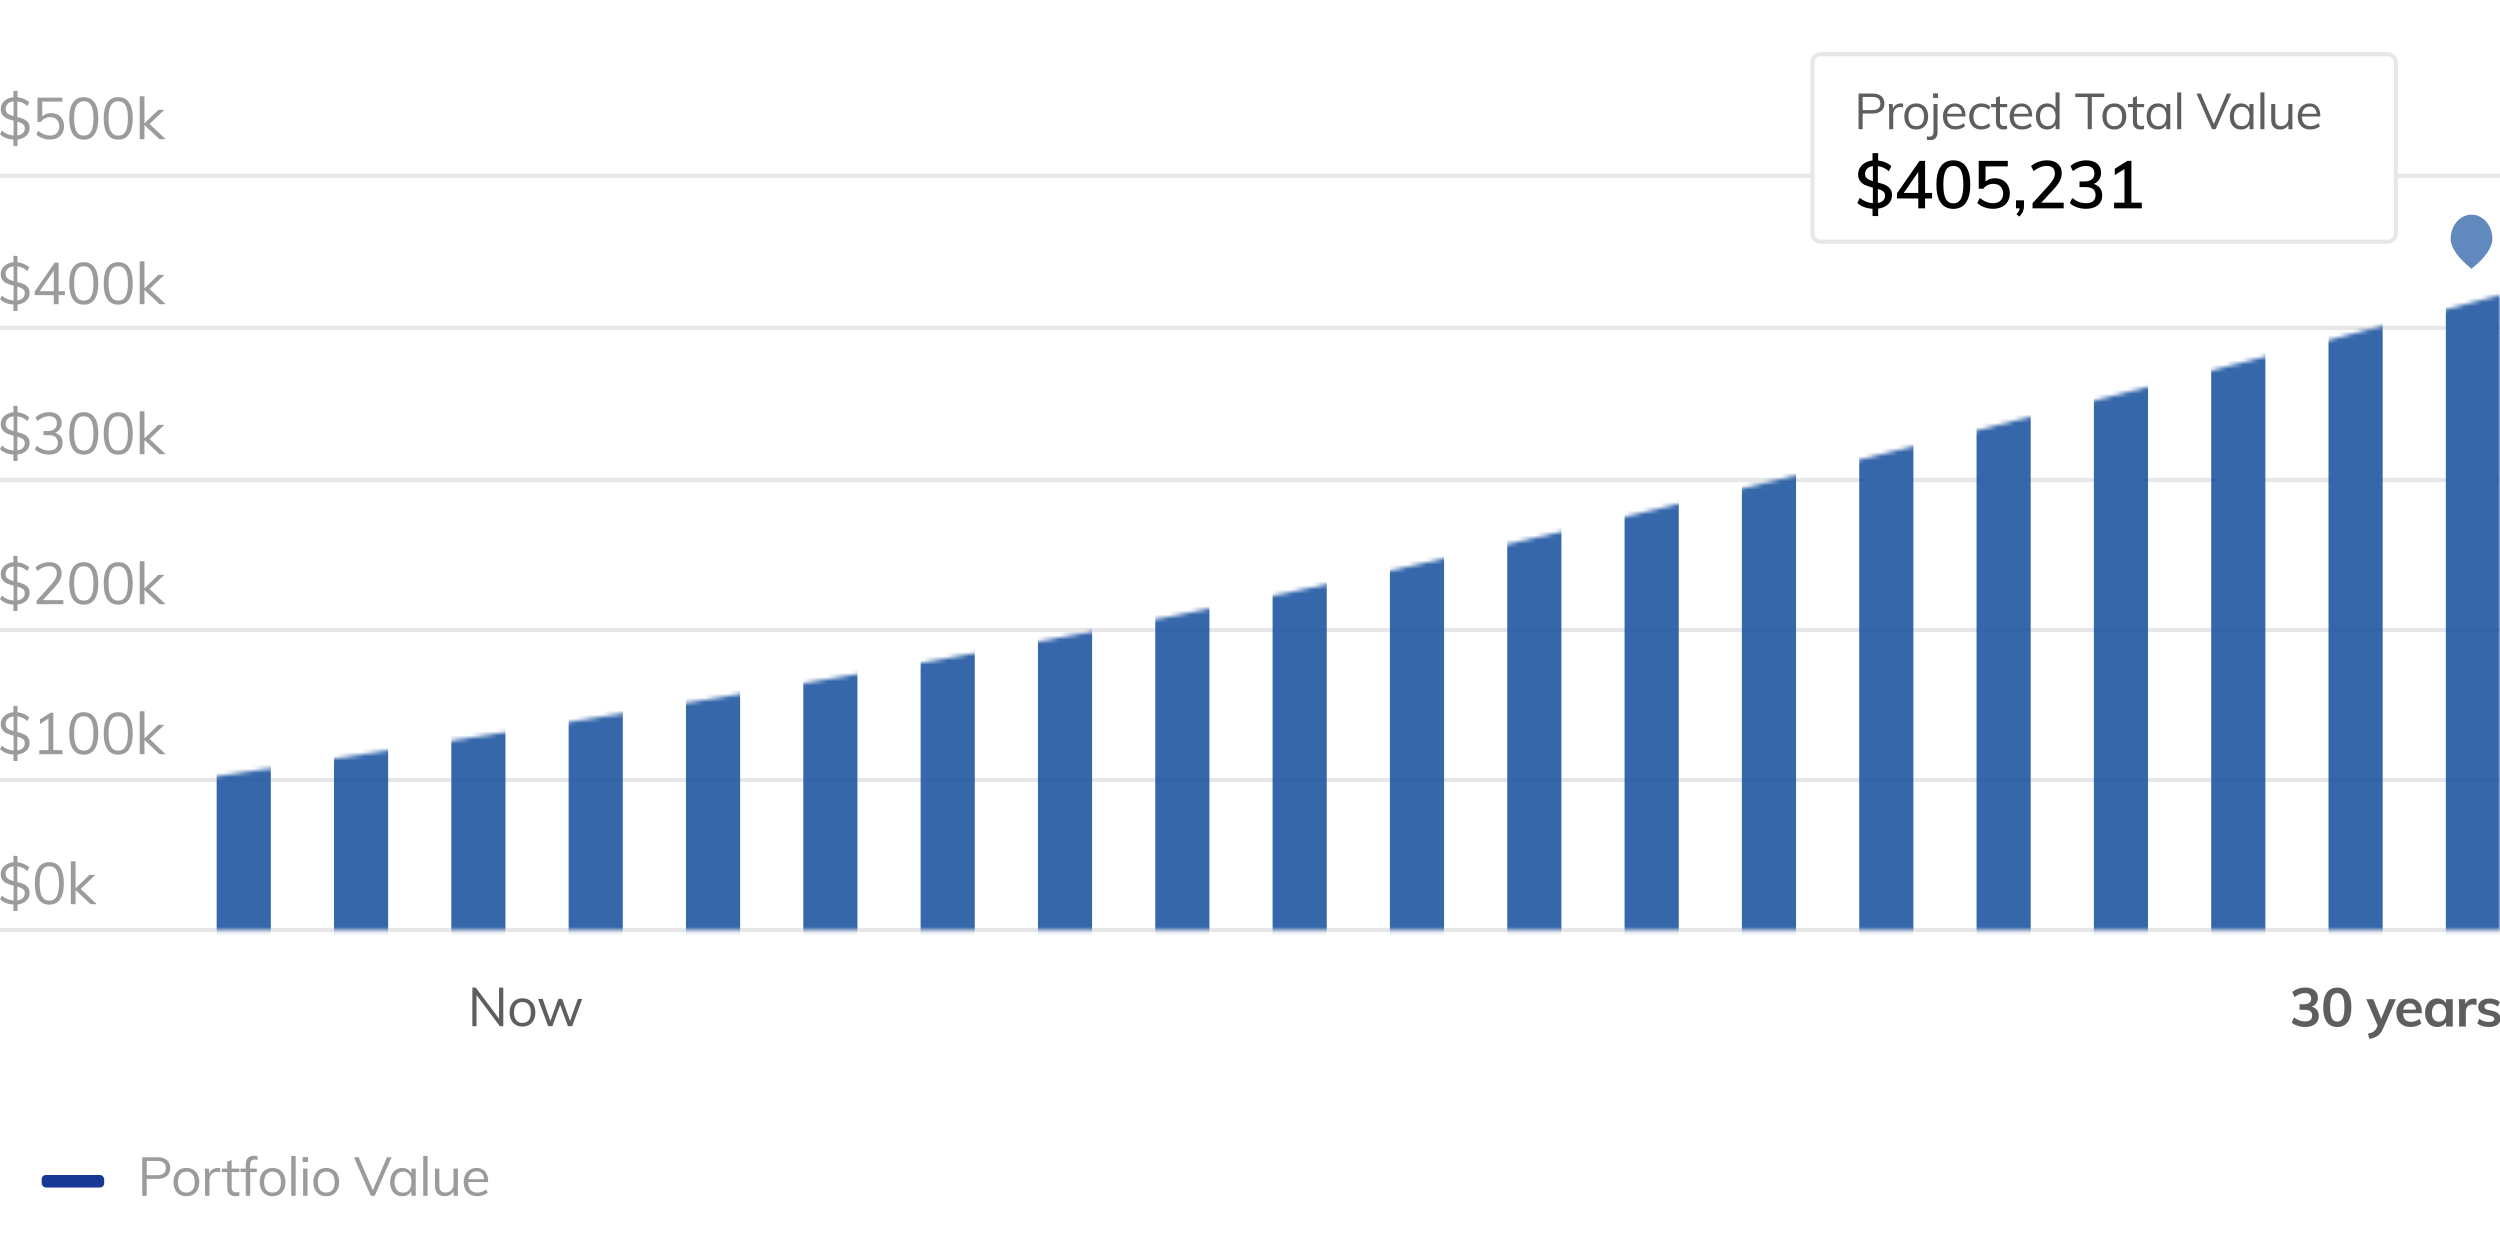 <?xml version="1.0" encoding="UTF-8"?>
<svg width="600px" height="300px" viewBox="0 0 600 300" version="1.1" xmlns="http://www.w3.org/2000/svg" xmlns:xlink="http://www.w3.org/1999/xlink" style="background: #FFFFFF;">
    <title>Graph / A White 600px</title>
    <defs>
        <path d="M600,70.8 L600,223.2 L50,223.2 L50,186.6 C158.906,170.454 246.259,155.454 312.059,141.6 C377.859,127.746 473.839,104.146 600,70.8 Z" id="path-1"></path>
        <filter x="-19.6%" y="-61.1%" width="139.3%" height="222.2%" filterUnits="objectBoundingBox" id="filter-3">
            <feOffset dx="0" dy="6" in="SourceAlpha" result="shadowOffsetOuter1"></feOffset>
            <feGaussianBlur stdDeviation="4" in="shadowOffsetOuter1" result="shadowBlurOuter1"></feGaussianBlur>
            <feColorMatrix values="0 0 0 0 0.828   0 0 0 0 0.828   0 0 0 0 0.828  0 0 0 0.5 0" type="matrix" in="shadowBlurOuter1" result="shadowMatrixOuter1"></feColorMatrix>
            <feMerge>
                <feMergeNode in="shadowMatrixOuter1"></feMergeNode>
                <feMergeNode in="SourceGraphic"></feMergeNode>
            </feMerge>
        </filter>
    </defs>
    <g id="Graph-/-A-White-600px" stroke="none" stroke-width="1" fill="none" fill-rule="evenodd">
        <rect fill="#FFFFFF" x="0" y="0" width="600" height="300"></rect>
        <g id="Grid" transform="translate(0, 39.2)" fill-rule="nonzero" stroke="#E7E7E7" stroke-linecap="square">
            <line x1="600" y1="39.5" x2="0" y2="39.5" id="Line-7-Copy"></line>
            <line x1="600" y1="76" x2="0" y2="76" id="Line-7-Copy-5"></line>
            <line x1="600" y1="3" x2="0" y2="3" id="Line-7-Copy"></line>
            <line x1="600" y1="184" x2="0" y2="184" id="Line-7-Copy-2"></line>
            <line x1="600" y1="148" x2="0" y2="148" id="Line-7-Copy-6"></line>
            <line x1="600" y1="112" x2="0" y2="112" id="Line-7-Copy-7"></line>
        </g>
        <path d="M553.224,246.477 C554.229,246.477 555.029,246.243 555.622,245.775 C556.216,245.307 556.513,244.67 556.513,243.864 C556.513,243.292 556.368,242.811 556.077,242.421 C555.787,242.031 555.369,241.762 554.823,241.615 C555.282,241.442 555.64,241.167 555.895,240.79 C556.151,240.412 556.283,239.968 556.292,239.457 C556.292,238.712 556.021,238.116 555.48,237.669 C554.938,237.223 554.212,237 553.302,237 C552.704,237 552.121,237.097 551.553,237.292 C550.986,237.488 550.516,237.75 550.143,238.079 L550.143,238.079 L550.702,239.301 C551.534,238.66 552.366,238.339 553.198,238.339 C553.666,238.339 554.03,238.452 554.29,238.677 C554.55,238.902 554.68,239.227 554.68,239.652 C554.68,240.562 554.082,241.017 552.886,241.017 L552.886,241.017 L551.885,241.017 L551.885,242.356 L553.107,242.356 C553.722,242.356 554.177,242.466 554.472,242.688 C554.767,242.909 554.914,243.253 554.914,243.721 C554.914,244.198 554.769,244.553 554.479,244.787 C554.188,245.021 553.748,245.138 553.159,245.138 C552.258,245.138 551.395,244.817 550.572,244.176 L550.572,244.176 L550,245.398 C550.373,245.736 550.847,246 551.423,246.191 C552,246.382 552.6,246.477 553.224,246.477 Z M560.949,246.49 C562.05,246.49 562.888,246.083 563.465,245.268 C564.041,244.453 564.329,243.275 564.329,241.732 C564.329,240.198 564.041,239.03 563.465,238.228 C562.888,237.427 562.05,237.026 560.949,237.026 C559.849,237.026 559.01,237.429 558.434,238.235 C557.857,239.041 557.569,240.207 557.569,241.732 C557.569,243.283 557.857,244.464 558.434,245.274 C559.01,246.085 559.849,246.49 560.949,246.49 Z M560.949,245.177 C560.351,245.177 559.916,244.902 559.643,244.351 C559.37,243.801 559.233,242.928 559.233,241.732 C559.233,240.553 559.37,239.693 559.643,239.151 C559.916,238.61 560.351,238.339 560.949,238.339 C561.547,238.339 561.983,238.61 562.256,239.151 C562.529,239.693 562.665,240.553 562.665,241.732 C562.665,242.928 562.529,243.801 562.256,244.351 C561.983,244.902 561.547,245.177 560.949,245.177 Z M568.652,249.337 C569.44,249.216 570.103,248.969 570.641,248.596 C571.178,248.223 571.62,247.63 571.967,246.815 L571.967,246.815 L575.022,239.808 L573.41,239.808 L571.486,244.527 L569.601,239.808 L567.898,239.808 L570.628,246.139 L570.42,246.62 C570.229,247.036 569.98,247.35 569.672,247.562 C569.365,247.775 568.903,247.95 568.288,248.089 L568.288,248.089 L568.652,249.337 Z M578.6,246.477 C579.068,246.477 579.529,246.401 579.985,246.25 C580.439,246.098 580.823,245.896 581.135,245.645 L581.135,245.645 L580.667,244.527 C580.052,244.995 579.384,245.229 578.665,245.229 C578.041,245.229 577.571,245.062 577.255,244.728 C576.938,244.395 576.763,243.877 576.728,243.175 L576.728,243.175 L581.252,243.175 L581.252,242.928 C581.252,241.905 580.99,241.101 580.466,240.517 C579.941,239.931 579.228,239.639 578.327,239.639 C577.712,239.639 577.161,239.784 576.676,240.075 C576.191,240.365 575.814,240.77 575.545,241.29 C575.276,241.81 575.142,242.404 575.142,243.071 C575.142,244.128 575.45,244.96 576.065,245.567 C576.68,246.174 577.525,246.477 578.6,246.477 Z M579.835,242.304 L576.78,242.304 C576.858,241.819 577.034,241.448 577.307,241.192 C577.58,240.937 577.933,240.809 578.366,240.809 C578.799,240.809 579.139,240.935 579.386,241.186 C579.634,241.437 579.783,241.81 579.835,242.304 L579.835,242.304 Z M584.934,246.477 C585.411,246.477 585.836,246.375 586.208,246.172 C586.581,245.968 586.867,245.684 587.066,245.32 L587.066,245.32 L587.066,246.373 L588.665,246.373 L588.665,239.808 L587.066,239.808 L587.066,240.796 C586.867,240.432 586.581,240.148 586.208,239.945 C585.836,239.741 585.411,239.639 584.934,239.639 C584.371,239.639 583.868,239.784 583.426,240.075 C582.984,240.365 582.64,240.772 582.393,241.297 C582.146,241.821 582.022,242.421 582.022,243.097 C582.022,243.773 582.144,244.367 582.386,244.878 C582.629,245.389 582.971,245.784 583.413,246.061 C583.855,246.338 584.362,246.477 584.934,246.477 Z M585.376,245.203 C584.83,245.203 584.408,245.021 584.109,244.657 C583.81,244.293 583.66,243.773 583.66,243.097 C583.66,242.412 583.81,241.877 584.109,241.492 C584.408,241.106 584.826,240.913 585.363,240.913 C585.909,240.913 586.33,241.099 586.624,241.472 C586.919,241.845 587.066,242.378 587.066,243.071 C587.066,243.747 586.919,244.271 586.624,244.644 C586.33,245.017 585.914,245.203 585.376,245.203 Z M591.802,246.373 L591.802,242.824 C591.802,242.295 591.947,241.871 592.237,241.55 C592.527,241.229 592.95,241.069 593.505,241.069 C593.799,241.069 594.085,241.125 594.362,241.238 L594.362,241.238 L594.375,239.756 C594.193,239.687 593.977,239.652 593.726,239.652 C593.275,239.652 592.872,239.765 592.516,239.99 C592.161,240.215 591.901,240.54 591.736,240.965 L591.736,240.965 L591.606,239.808 L590.086,239.808 C590.155,240.354 590.189,240.974 590.189,241.667 L590.189,241.667 L590.189,246.373 L591.802,246.373 Z M597.382,246.477 C598.222,246.477 598.885,246.299 599.371,245.944 C599.856,245.589 600.099,245.108 600.099,244.501 C600.099,244.007 599.949,243.606 599.65,243.298 C599.351,242.991 598.877,242.763 598.227,242.616 L598.227,242.616 L597.109,242.369 C596.805,242.291 596.591,242.196 596.465,242.083 C596.34,241.97 596.277,241.819 596.277,241.628 C596.277,241.385 596.381,241.195 596.589,241.056 C596.797,240.917 597.087,240.848 597.46,240.848 C598.153,240.848 598.829,241.091 599.488,241.576 L599.488,241.576 L599.969,240.471 C599.639,240.202 599.258,239.996 598.825,239.853 C598.391,239.71 597.941,239.639 597.473,239.639 C596.935,239.639 596.463,239.726 596.056,239.899 C595.648,240.072 595.332,240.313 595.107,240.62 C594.881,240.928 594.769,241.281 594.769,241.68 C594.769,242.642 595.367,243.253 596.563,243.513 L596.563,243.513 L597.655,243.76 C598.01,243.847 598.261,243.948 598.409,244.065 C598.556,244.183 598.63,244.341 598.63,244.54 C598.63,244.774 598.524,244.956 598.311,245.086 C598.099,245.216 597.798,245.281 597.408,245.281 C596.506,245.281 595.705,245.021 595.003,244.501 L595.003,244.501 L594.548,245.645 C595.25,246.2 596.194,246.477 597.382,246.477 Z" id="30years" fill="#5E5E5E" fill-rule="nonzero"></path>
        <path d="M114.365,246.284 L114.365,238.834 L119.955,246.284 L120.787,246.284 L120.787,237.028 L119.773,237.028 L119.773,244.476 L114.183,237.028 L113.364,237.028 L113.364,246.284 L114.365,246.284 Z M125.392,246.375 C126.008,246.375 126.549,246.236 127.017,245.958 C127.485,245.681 127.847,245.287 128.103,244.775 C128.359,244.264 128.486,243.666 128.486,242.982 C128.486,242.297 128.359,241.699 128.103,241.188 C127.847,240.676 127.485,240.282 127.017,240.005 C126.549,239.727 126.008,239.589 125.392,239.589 C124.777,239.589 124.235,239.727 123.767,240.005 C123.299,240.282 122.938,240.676 122.682,241.188 C122.426,241.699 122.298,242.297 122.298,242.982 C122.298,243.666 122.426,244.264 122.682,244.775 C122.938,245.287 123.299,245.681 123.767,245.958 C124.235,246.236 124.777,246.375 125.392,246.375 Z M125.392,245.504 C124.742,245.504 124.242,245.289 123.891,244.86 C123.54,244.431 123.364,243.805 123.364,242.982 C123.364,242.184 123.542,241.567 123.897,241.129 C124.253,240.691 124.751,240.472 125.392,240.472 C126.025,240.472 126.519,240.691 126.874,241.129 C127.23,241.567 127.407,242.184 127.407,242.982 C127.407,243.805 127.234,244.431 126.887,244.86 C126.541,245.289 126.042,245.504 125.392,245.504 Z M132.572,246.284 L134.431,241.174 L136.303,246.284 L137.317,246.284 L139.735,239.744 L138.695,239.744 L136.81,245.036 L134.925,239.744 L134.002,239.744 L132.091,245.023 L130.245,239.744 L129.14,239.744 L131.558,246.284 L132.572,246.284 Z" id="Now" fill="#5E5E5E" fill-rule="nonzero"></path>
        <g id="Group" transform="translate(10, 277)">
            <path d="M25.21,10 L25.21,5.931 L27.836,5.931 C28.781,5.931 29.522,5.699 30.059,5.236 C30.596,4.772 30.865,4.137 30.865,3.331 C30.865,2.525 30.599,1.892 30.066,1.433 C29.532,0.974 28.789,0.744 27.836,0.744 L27.836,0.744 L24.144,0.744 L24.144,10 L25.21,10 Z M27.745,5.047 L25.21,5.047 L25.21,1.628 L27.745,1.628 C28.43,1.628 28.945,1.773 29.292,2.063 C29.639,2.354 29.812,2.776 29.812,3.331 C29.812,3.886 29.639,4.31 29.292,4.605 C28.945,4.9 28.43,5.047 27.745,5.047 L27.745,5.047 Z M34.729,10.091 C35.345,10.091 35.886,9.952 36.354,9.675 C36.822,9.398 37.184,9.003 37.44,8.492 C37.695,7.981 37.823,7.383 37.823,6.698 C37.823,6.013 37.695,5.415 37.44,4.904 C37.184,4.393 36.822,3.998 36.354,3.721 C35.886,3.444 35.345,3.305 34.729,3.305 C34.114,3.305 33.572,3.444 33.104,3.721 C32.636,3.998 32.274,4.393 32.019,4.904 C31.763,5.415 31.635,6.013 31.635,6.698 C31.635,7.383 31.763,7.981 32.019,8.492 C32.274,9.003 32.636,9.398 33.104,9.675 C33.572,9.952 34.114,10.091 34.729,10.091 Z M34.729,9.22 C34.079,9.22 33.579,9.005 33.228,8.576 C32.877,8.148 32.701,7.521 32.701,6.698 C32.701,5.901 32.879,5.283 33.234,4.846 C33.59,4.408 34.088,4.189 34.729,4.189 C35.362,4.189 35.856,4.408 36.211,4.846 C36.567,5.283 36.744,5.901 36.744,6.698 C36.744,7.521 36.571,8.148 36.224,8.576 C35.878,9.005 35.379,9.22 34.729,9.22 Z M40.27,10 L40.27,6.269 C40.27,5.706 40.424,5.227 40.732,4.832 C41.04,4.438 41.51,4.241 42.142,4.241 C42.403,4.241 42.632,4.276 42.831,4.345 L42.831,4.345 L42.858,3.383 C42.675,3.331 42.476,3.305 42.26,3.305 C41.791,3.305 41.376,3.422 41.011,3.656 C40.648,3.89 40.383,4.228 40.218,4.67 L40.218,4.67 L40.114,3.461 L39.114,3.461 C39.183,4.007 39.218,4.618 39.218,5.294 L39.218,5.294 L39.218,10 L40.27,10 Z M46.527,10.091 C46.865,10.091 47.168,10.048 47.437,9.961 L47.437,9.961 L47.437,9.064 C47.211,9.142 46.977,9.181 46.735,9.181 C46.371,9.181 46.089,9.084 45.89,8.889 C45.69,8.694 45.591,8.353 45.591,7.868 L45.591,7.868 L45.591,4.293 L47.463,4.293 L47.463,3.461 L45.591,3.461 L45.591,1.407 L44.538,1.784 L44.538,3.461 L43.264,3.461 L43.264,4.293 L44.538,4.293 L44.538,8.011 C44.538,8.696 44.713,9.213 45.064,9.565 C45.415,9.915 45.903,10.091 46.527,10.091 Z M50.04,10 L50.04,4.293 L51.639,4.293 L51.639,3.461 L50.04,3.461 L50.04,2.59 C50.04,2.113 50.138,1.778 50.333,1.583 C50.528,1.387 50.798,1.29 51.145,1.29 C51.353,1.29 51.578,1.325 51.821,1.394 L51.821,1.394 L51.821,0.497 C51.535,0.419 51.24,0.38 50.937,0.38 C50.322,0.38 49.843,0.555 49.501,0.906 C49.158,1.258 48.987,1.775 48.987,2.46 L48.987,2.46 L48.987,3.461 L47.713,3.461 L47.713,4.293 L48.987,4.293 L48.987,10 L50.04,10 Z M55.412,10.091 C56.028,10.091 56.569,9.952 57.037,9.675 C57.505,9.398 57.867,9.003 58.123,8.492 C58.378,7.981 58.506,7.383 58.506,6.698 C58.506,6.013 58.378,5.415 58.123,4.904 C57.867,4.393 57.505,3.998 57.037,3.721 C56.569,3.444 56.028,3.305 55.412,3.305 C54.797,3.305 54.255,3.444 53.787,3.721 C53.319,3.998 52.957,4.393 52.702,4.904 C52.446,5.415 52.318,6.013 52.318,6.698 C52.318,7.383 52.446,7.981 52.702,8.492 C52.957,9.003 53.319,9.398 53.787,9.675 C54.255,9.952 54.797,10.091 55.412,10.091 Z M55.412,9.22 C54.762,9.22 54.262,9.005 53.911,8.576 C53.56,8.148 53.384,7.521 53.384,6.698 C53.384,5.901 53.562,5.283 53.917,4.846 C54.273,4.408 54.771,4.189 55.412,4.189 C56.045,4.189 56.539,4.408 56.894,4.846 C57.25,5.283 57.427,5.901 57.427,6.698 C57.427,7.521 57.254,8.148 56.907,8.576 C56.561,9.005 56.062,9.22 55.412,9.22 Z M60.953,10 L60.953,0.432 L59.901,0.432 L59.901,10 L60.953,10 Z M63.934,1.888 L63.934,0.692 L62.647,0.692 L62.647,1.888 L63.934,1.888 Z M63.804,10 L63.804,3.461 L62.751,3.461 L62.751,10 L63.804,10 Z M68.305,10.091 C68.92,10.091 69.462,9.952 69.93,9.675 C70.398,9.398 70.76,9.003 71.016,8.492 C71.271,7.981 71.399,7.383 71.399,6.698 C71.399,6.013 71.271,5.415 71.016,4.904 C70.76,4.393 70.398,3.998 69.93,3.721 C69.462,3.444 68.92,3.305 68.305,3.305 C67.69,3.305 67.148,3.444 66.68,3.721 C66.212,3.998 65.85,4.393 65.594,4.904 C65.339,5.415 65.211,6.013 65.211,6.698 C65.211,7.383 65.339,7.981 65.594,8.492 C65.85,9.003 66.212,9.398 66.68,9.675 C67.148,9.952 67.69,10.091 68.305,10.091 Z M68.305,9.22 C67.655,9.22 67.154,9.005 66.803,8.576 C66.453,8.148 66.277,7.521 66.277,6.698 C66.277,5.901 66.455,5.283 66.81,4.846 C67.165,4.408 67.664,4.189 68.305,4.189 C68.938,4.189 69.432,4.408 69.787,4.846 C70.142,5.283 70.32,5.901 70.32,6.698 C70.32,7.521 70.147,8.148 69.8,8.576 C69.453,9.005 68.955,9.22 68.305,9.22 Z M79.933,10 L83.977,0.744 L82.871,0.744 L79.478,8.648 L76.085,0.744 L74.954,0.744 L78.998,10 L79.933,10 Z M86.528,10.091 C87.039,10.091 87.488,9.98 87.873,9.759 C88.259,9.539 88.547,9.224 88.738,8.817 L88.738,8.817 L88.738,10 L89.778,10 L89.778,3.461 L88.738,3.461 L88.738,4.592 C88.538,4.185 88.248,3.868 87.867,3.643 C87.485,3.418 87.039,3.305 86.528,3.305 C85.956,3.305 85.451,3.448 85.013,3.734 C84.576,4.02 84.235,4.421 83.993,4.936 C83.75,5.452 83.629,6.048 83.629,6.724 C83.629,7.4 83.748,7.992 83.986,8.498 C84.225,9.005 84.563,9.398 85,9.675 C85.438,9.952 85.947,10.091 86.528,10.091 Z M86.736,9.22 C86.086,9.22 85.583,9.003 85.228,8.57 C84.872,8.137 84.695,7.521 84.695,6.724 C84.695,5.927 84.875,5.305 85.234,4.859 C85.594,4.412 86.094,4.189 86.736,4.189 C87.377,4.189 87.871,4.406 88.218,4.839 C88.564,5.272 88.738,5.892 88.738,6.698 C88.738,7.504 88.564,8.126 88.218,8.563 C87.871,9.001 87.377,9.22 86.736,9.22 Z M92.628,10 L92.628,0.432 L91.575,0.432 L91.575,10 L92.628,10 Z M96.739,10.091 C97.207,10.091 97.628,9.987 98,9.779 C98.373,9.571 98.663,9.268 98.871,8.869 L98.871,8.869 L98.871,10 L99.898,10 L99.898,3.461 L98.845,3.461 L98.845,7.153 C98.845,7.768 98.668,8.264 98.312,8.642 C97.957,9.018 97.489,9.207 96.908,9.207 C96.414,9.207 96.046,9.068 95.803,8.791 C95.561,8.514 95.439,8.08 95.439,7.491 L95.439,7.491 L95.439,3.461 L94.386,3.461 L94.386,7.517 C94.386,8.366 94.586,9.008 94.984,9.441 C95.383,9.874 95.968,10.091 96.739,10.091 Z M104.569,10.091 C105.037,10.091 105.494,10.013 105.94,9.857 C106.386,9.701 106.752,9.489 107.038,9.22 L107.038,9.22 L106.688,8.453 C106.046,8.964 105.344,9.22 104.582,9.22 C103.862,9.22 103.314,9.008 102.937,8.583 C102.56,8.158 102.367,7.53 102.359,6.698 L102.359,6.698 L107.156,6.698 L107.156,6.503 C107.156,5.506 106.909,4.724 106.415,4.157 C105.921,3.589 105.24,3.305 104.374,3.305 C103.775,3.305 103.243,3.448 102.775,3.734 C102.306,4.02 101.942,4.421 101.683,4.936 C101.422,5.452 101.293,6.044 101.293,6.711 C101.293,7.76 101.583,8.585 102.163,9.188 C102.744,9.79 103.546,10.091 104.569,10.091 Z M106.207,6.009 L102.397,6.009 C102.493,5.411 102.712,4.947 103.054,4.618 C103.396,4.289 103.841,4.124 104.386,4.124 C104.933,4.124 105.359,4.284 105.667,4.605 C105.975,4.926 106.154,5.394 106.207,6.009 L106.207,6.009 Z" id="PortfolioValue" fill="#9B9B9B" fill-rule="nonzero"></path>
            <rect id="Rectangle" fill="#193896" x="0" y="5" width="15" height="3" rx="1"></rect>
        </g>
        <mask id="mask-2" fill="white">
            <use xlink:href="#path-1"></use>
        </mask>
        <g id="Mask"></g>
        <g id="PV" mask="url(#mask-2)" fill="#1F57A1" fill-opacity="0.9" fill-rule="nonzero">
            <g transform="translate(52, 1.2)">
                <polygon id="Path-25-Copy-43" points="548 0 548 223.2 535.004 223.2 535.004 0"></polygon>
                <polygon id="Path-25-Copy-36" points="519.842 0 519.842 223.2 506.846 223.2 506.846 0"></polygon>
                <polygon id="Path-25-Copy-35" points="491.684 0 491.684 223.2 478.688 223.2 478.688 0"></polygon>
                <polygon id="Path-25-Copy-18" points="463.526 0 463.526 223.2 450.53 223.2 450.53 0"></polygon>
                <polygon id="Path-25-Copy-19" points="435.368 0 435.368 223.2 422.372 223.2 422.372 0"></polygon>
                <polygon id="Path-25-Copy-20" points="407.209 0 407.209 223.2 394.213 223.2 394.213 0"></polygon>
                <polygon id="Path-25-Copy-21" points="379.051 0 379.051 223.2 366.055 223.2 366.055 0"></polygon>
                <polygon id="Path-25-Copy-22" points="350.893 0 350.893 223.2 337.897 223.2 337.897 0"></polygon>
                <polygon id="Path-25-Copy-23" points="322.735 0 322.735 223.2 309.739 223.2 309.739 0"></polygon>
                <polygon id="Path-25-Copy-24" points="294.577 0 294.577 223.2 281.581 223.2 281.581 0"></polygon>
                <polygon id="Path-25-Copy-25" points="266.419 0 266.419 223.2 253.423 223.2 253.423 0"></polygon>
                <polygon id="Path-25-Copy-26" points="238.261 0 238.261 223.2 225.265 223.2 225.265 0"></polygon>
                <polygon id="Path-25-Copy-27" points="210.103 0 210.103 223.2 197.107 223.2 197.107 0"></polygon>
                <polygon id="Path-25-Copy-28" points="181.945 0 181.945 223.2 168.949 223.2 168.949 0"></polygon>
                <polygon id="Path-25-Copy-29" points="153.787 0 153.787 223.2 140.791 223.2 140.791 0"></polygon>
                <polygon id="Path-25-Copy-30" points="125.628 0 125.628 223.2 112.632 223.2 112.632 0"></polygon>
                <polygon id="Path-25-Copy-31" points="97.47 0 97.47 223.2 84.474 223.2 84.474 0"></polygon>
                <polygon id="Path-25-Copy-32" points="69.312 0 69.312 223.2 56.316 223.2 56.316 0"></polygon>
                <polygon id="Path-25-Copy-33" points="41.154 0 41.154 223.2 28.158 223.2 28.158 0"></polygon>
                <polygon id="Path-25-Copy-34" points="12.996 0 12.996 223.2 0 223.2 0 0"></polygon>
            </g>
        </g>
        <g id="Group-3" filter="url(#filter-3)" transform="translate(435, 7)">
            <path d="M2,-3.55271368e-15 L138,-3.55271368e-15 C139.105,-3.7556198e-15 140,0.895 140,2 L140,43 C140,44.105 139.105,45 138,45 L2,45 C0.895,45 1.3527075e-16,44.105 0,43 L0,2 C-1.3527075e-16,0.895 0.895,-3.34980755e-15 2,-3.55271368e-15 Z" id="Rectangle" stroke="#E7E7E7" fill="#FFFFFF"></path>
            <path d="M12.04,18 L12.04,14.244 L14.464,14.244 C15.336,14.244 16.02,14.03 16.516,13.602 C17.012,13.174 17.26,12.588 17.26,11.844 C17.26,11.1 17.014,10.516 16.522,10.092 C16.03,9.668 15.344,9.456 14.464,9.456 L14.464,9.456 L11.056,9.456 L11.056,18 L12.04,18 Z M14.38,13.428 L12.04,13.428 L12.04,10.272 L14.38,10.272 C15.012,10.272 15.488,10.406 15.808,10.674 C16.128,10.942 16.288,11.332 16.288,11.844 C16.288,12.356 16.128,12.748 15.808,13.02 C15.488,13.292 15.012,13.428 14.38,13.428 L14.38,13.428 Z M19.375,18 L19.375,14.556 C19.375,14.036 19.517,13.594 19.801,13.23 C20.085,12.866 20.519,12.684 21.103,12.684 C21.343,12.684 21.555,12.716 21.739,12.78 L21.739,12.78 L21.763,11.892 C21.595,11.844 21.411,11.82 21.211,11.82 C20.779,11.82 20.395,11.928 20.059,12.144 C19.723,12.36 19.479,12.672 19.327,13.08 L19.327,13.08 L19.231,11.964 L18.307,11.964 C18.371,12.468 18.403,13.032 18.403,13.656 L18.403,13.656 L18.403,18 L19.375,18 Z M24.898,18.084 C25.466,18.084 25.966,17.956 26.398,17.7 C26.83,17.444 27.164,17.08 27.4,16.608 C27.636,16.136 27.754,15.584 27.754,14.952 C27.754,14.32 27.636,13.768 27.4,13.296 C27.164,12.824 26.83,12.46 26.398,12.204 C25.966,11.948 25.466,11.82 24.898,11.82 C24.33,11.82 23.83,11.948 23.398,12.204 C22.966,12.46 22.632,12.824 22.396,13.296 C22.16,13.768 22.042,14.32 22.042,14.952 C22.042,15.584 22.16,16.136 22.396,16.608 C22.632,17.08 22.966,17.444 23.398,17.7 C23.83,17.956 24.33,18.084 24.898,18.084 Z M24.898,17.28 C24.298,17.28 23.836,17.082 23.512,16.686 C23.188,16.29 23.026,15.712 23.026,14.952 C23.026,14.216 23.19,13.646 23.518,13.242 C23.846,12.838 24.306,12.636 24.898,12.636 C25.482,12.636 25.938,12.838 26.266,13.242 C26.594,13.646 26.758,14.216 26.758,14.952 C26.758,15.712 26.598,16.29 26.278,16.686 C25.958,17.082 25.498,17.28 24.898,17.28 Z M30.121,10.512 L30.121,9.408 L28.933,9.408 L28.933,10.512 L30.121,10.512 Z M28.237,20.64 C28.789,20.64 29.223,20.478 29.539,20.154 C29.855,19.83 30.013,19.352 30.013,18.72 L30.013,18.72 L30.013,11.964 L29.041,11.964 L29.041,18.6 C29.041,19.4 28.705,19.8 28.033,19.8 C27.857,19.8 27.661,19.768 27.445,19.704 L27.445,19.704 L27.445,20.532 C27.709,20.604 27.973,20.64 28.237,20.64 Z M34.336,18.084 C34.768,18.084 35.19,18.012 35.602,17.868 C36.014,17.724 36.352,17.528 36.616,17.28 L36.616,17.28 L36.292,16.572 C35.7,17.044 35.052,17.28 34.348,17.28 C33.684,17.28 33.178,17.084 32.83,16.692 C32.482,16.3 32.304,15.72 32.296,14.952 L32.296,14.952 L36.724,14.952 L36.724,14.772 C36.724,13.852 36.496,13.13 36.04,12.606 C35.584,12.082 34.956,11.82 34.156,11.82 C33.604,11.82 33.112,11.952 32.68,12.216 C32.248,12.48 31.912,12.85 31.672,13.326 C31.432,13.802 31.312,14.348 31.312,14.964 C31.312,15.932 31.58,16.694 32.116,17.25 C32.652,17.806 33.392,18.084 34.336,18.084 Z M35.848,14.316 L32.332,14.316 C32.42,13.764 32.622,13.336 32.938,13.032 C33.254,12.728 33.664,12.576 34.168,12.576 C34.672,12.576 35.066,12.724 35.35,13.02 C35.634,13.316 35.8,13.748 35.848,14.316 L35.848,14.316 Z M40.507,18.084 C40.923,18.084 41.325,18.014 41.713,17.874 C42.101,17.734 42.423,17.544 42.679,17.304 L42.679,17.304 L42.355,16.584 C42.051,16.824 41.757,17 41.473,17.112 C41.189,17.224 40.899,17.28 40.603,17.28 C39.979,17.28 39.493,17.078 39.145,16.674 C38.797,16.27 38.623,15.704 38.623,14.976 C38.623,14.24 38.799,13.666 39.151,13.254 C39.503,12.842 39.987,12.636 40.603,12.636 C40.899,12.636 41.189,12.692 41.473,12.804 C41.757,12.916 42.051,13.092 42.355,13.332 L42.355,13.332 L42.679,12.612 C42.431,12.364 42.117,12.17 41.737,12.03 C41.357,11.89 40.963,11.82 40.555,11.82 C39.963,11.82 39.445,11.952 39.001,12.216 C38.557,12.48 38.215,12.85 37.975,13.326 C37.735,13.802 37.615,14.352 37.615,14.976 C37.615,15.6 37.733,16.146 37.969,16.614 C38.205,17.082 38.541,17.444 38.977,17.7 C39.413,17.956 39.923,18.084 40.507,18.084 Z M45.862,18.084 C46.174,18.084 46.454,18.044 46.702,17.964 L46.702,17.964 L46.702,17.136 C46.494,17.208 46.278,17.244 46.054,17.244 C45.718,17.244 45.458,17.154 45.274,16.974 C45.09,16.794 44.998,16.48 44.998,16.032 L44.998,16.032 L44.998,12.732 L46.726,12.732 L46.726,11.964 L44.998,11.964 L44.998,10.068 L44.026,10.416 L44.026,11.964 L42.85,11.964 L42.85,12.732 L44.026,12.732 L44.026,16.164 C44.026,16.796 44.188,17.274 44.512,17.598 C44.836,17.922 45.286,18.084 45.862,18.084 Z M50.341,18.084 C50.773,18.084 51.195,18.012 51.607,17.868 C52.019,17.724 52.357,17.528 52.621,17.28 L52.621,17.28 L52.297,16.572 C51.705,17.044 51.057,17.28 50.353,17.28 C49.689,17.28 49.183,17.084 48.835,16.692 C48.487,16.3 48.309,15.72 48.301,14.952 L48.301,14.952 L52.729,14.952 L52.729,14.772 C52.729,13.852 52.501,13.13 52.045,12.606 C51.589,12.082 50.961,11.82 50.161,11.82 C49.609,11.82 49.117,11.952 48.685,12.216 C48.253,12.48 47.917,12.85 47.677,13.326 C47.437,13.802 47.317,14.348 47.317,14.964 C47.317,15.932 47.585,16.694 48.121,17.25 C48.657,17.806 49.397,18.084 50.341,18.084 Z M51.853,14.316 L48.337,14.316 C48.425,13.764 48.627,13.336 48.943,13.032 C49.259,12.728 49.669,12.576 50.173,12.576 C50.677,12.576 51.071,12.724 51.355,13.02 C51.639,13.316 51.805,13.748 51.853,14.316 L51.853,14.316 Z M56.296,18.084 C56.768,18.084 57.182,17.982 57.538,17.778 C57.894,17.574 58.16,17.284 58.336,16.908 L58.336,16.908 L58.336,18 L59.296,18 L59.296,9.168 L58.324,9.168 L58.324,12.984 C58.148,12.616 57.884,12.33 57.532,12.126 C57.18,11.922 56.768,11.82 56.296,11.82 C55.768,11.82 55.3,11.948 54.892,12.204 C54.484,12.46 54.17,12.822 53.95,13.29 C53.73,13.758 53.62,14.304 53.62,14.928 C53.62,15.552 53.732,16.102 53.956,16.578 C54.18,17.054 54.494,17.424 54.898,17.688 C55.302,17.952 55.768,18.084 56.296,18.084 Z M56.488,17.28 C55.896,17.28 55.434,17.074 55.102,16.662 C54.77,16.25 54.604,15.672 54.604,14.928 C54.604,14.2 54.77,13.636 55.102,13.236 C55.434,12.836 55.896,12.636 56.488,12.636 C57.08,12.636 57.536,12.838 57.856,13.242 C58.176,13.646 58.336,14.216 58.336,14.952 C58.336,15.696 58.176,16.27 57.856,16.674 C57.536,17.078 57.08,17.28 56.488,17.28 Z M67.042,18 L67.042,10.296 L70.018,10.296 L70.018,9.456 L63.07,9.456 L63.07,10.296 L66.046,10.296 L66.046,18 L67.042,18 Z M72.445,18.084 C73.013,18.084 73.513,17.956 73.945,17.7 C74.377,17.444 74.711,17.08 74.947,16.608 C75.183,16.136 75.301,15.584 75.301,14.952 C75.301,14.32 75.183,13.768 74.947,13.296 C74.711,12.824 74.377,12.46 73.945,12.204 C73.513,11.948 73.013,11.82 72.445,11.82 C71.877,11.82 71.377,11.948 70.945,12.204 C70.513,12.46 70.179,12.824 69.943,13.296 C69.707,13.768 69.589,14.32 69.589,14.952 C69.589,15.584 69.707,16.136 69.943,16.608 C70.179,17.08 70.513,17.444 70.945,17.7 C71.377,17.956 71.877,18.084 72.445,18.084 Z M72.445,17.28 C71.845,17.28 71.383,17.082 71.059,16.686 C70.735,16.29 70.573,15.712 70.573,14.952 C70.573,14.216 70.737,13.646 71.065,13.242 C71.393,12.838 71.853,12.636 72.445,12.636 C73.029,12.636 73.485,12.838 73.813,13.242 C74.141,13.646 74.305,14.216 74.305,14.952 C74.305,15.712 74.145,16.29 73.825,16.686 C73.505,17.082 73.045,17.28 72.445,17.28 Z M78.736,18.084 C79.048,18.084 79.328,18.044 79.576,17.964 L79.576,17.964 L79.576,17.136 C79.368,17.208 79.152,17.244 78.928,17.244 C78.592,17.244 78.332,17.154 78.148,16.974 C77.964,16.794 77.872,16.48 77.872,16.032 L77.872,16.032 L77.872,12.732 L79.6,12.732 L79.6,11.964 L77.872,11.964 L77.872,10.068 L76.9,10.416 L76.9,11.964 L75.724,11.964 L75.724,12.732 L76.9,12.732 L76.9,16.164 C76.9,16.796 77.062,17.274 77.386,17.598 C77.71,17.922 78.16,18.084 78.736,18.084 Z M82.867,18.084 C83.339,18.084 83.753,17.982 84.109,17.778 C84.465,17.574 84.731,17.284 84.907,16.908 L84.907,16.908 L84.907,18 L85.867,18 L85.867,11.964 L84.907,11.964 L84.907,13.008 C84.723,12.632 84.455,12.34 84.103,12.132 C83.751,11.924 83.339,11.82 82.867,11.82 C82.339,11.82 81.873,11.952 81.469,12.216 C81.065,12.48 80.751,12.85 80.527,13.326 C80.303,13.802 80.191,14.352 80.191,14.976 C80.191,15.6 80.301,16.146 80.521,16.614 C80.741,17.082 81.053,17.444 81.457,17.7 C81.861,17.956 82.331,18.084 82.867,18.084 Z M83.059,17.28 C82.459,17.28 81.995,17.08 81.667,16.68 C81.339,16.28 81.175,15.712 81.175,14.976 C81.175,14.24 81.341,13.666 81.673,13.254 C82.005,12.842 82.467,12.636 83.059,12.636 C83.651,12.636 84.107,12.836 84.427,13.236 C84.747,13.636 84.907,14.208 84.907,14.952 C84.907,15.696 84.747,16.27 84.427,16.674 C84.107,17.078 83.651,17.28 83.059,17.28 Z M88.498,18 L88.498,9.168 L87.526,9.168 L87.526,18 L88.498,18 Z M96.748,18 L100.48,9.456 L99.46,9.456 L96.328,16.752 L93.196,9.456 L92.152,9.456 L95.884,18 L96.748,18 Z M102.835,18.084 C103.307,18.084 103.721,17.982 104.077,17.778 C104.433,17.574 104.699,17.284 104.875,16.908 L104.875,16.908 L104.875,18 L105.835,18 L105.835,11.964 L104.875,11.964 L104.875,13.008 C104.691,12.632 104.423,12.34 104.071,12.132 C103.719,11.924 103.307,11.82 102.835,11.82 C102.307,11.82 101.841,11.952 101.437,12.216 C101.033,12.48 100.719,12.85 100.495,13.326 C100.271,13.802 100.159,14.352 100.159,14.976 C100.159,15.6 100.269,16.146 100.489,16.614 C100.709,17.082 101.021,17.444 101.425,17.7 C101.829,17.956 102.299,18.084 102.835,18.084 Z M103.027,17.28 C102.427,17.28 101.963,17.08 101.635,16.68 C101.307,16.28 101.143,15.712 101.143,14.976 C101.143,14.24 101.309,13.666 101.641,13.254 C101.973,12.842 102.435,12.636 103.027,12.636 C103.619,12.636 104.075,12.836 104.395,13.236 C104.715,13.636 104.875,14.208 104.875,14.952 C104.875,15.696 104.715,16.27 104.395,16.674 C104.075,17.078 103.619,17.28 103.027,17.28 Z M108.466,18 L108.466,9.168 L107.494,9.168 L107.494,18 L108.466,18 Z M112.261,18.084 C112.693,18.084 113.081,17.988 113.425,17.796 C113.769,17.604 114.037,17.324 114.229,16.956 L114.229,16.956 L114.229,18 L115.177,18 L115.177,11.964 L114.205,11.964 L114.205,15.372 C114.205,15.94 114.041,16.398 113.713,16.746 C113.385,17.094 112.953,17.268 112.417,17.268 C111.961,17.268 111.621,17.14 111.397,16.884 C111.173,16.628 111.061,16.228 111.061,15.684 L111.061,15.684 L111.061,11.964 L110.089,11.964 L110.089,15.708 C110.089,16.492 110.273,17.084 110.641,17.484 C111.009,17.884 111.549,18.084 112.261,18.084 Z M119.488,18.084 C119.92,18.084 120.342,18.012 120.754,17.868 C121.166,17.724 121.504,17.528 121.768,17.28 L121.768,17.28 L121.444,16.572 C120.852,17.044 120.204,17.28 119.5,17.28 C118.836,17.28 118.33,17.084 117.982,16.692 C117.634,16.3 117.456,15.72 117.448,14.952 L117.448,14.952 L121.876,14.952 L121.876,14.772 C121.876,13.852 121.648,13.13 121.192,12.606 C120.736,12.082 120.108,11.82 119.308,11.82 C118.756,11.82 118.264,11.952 117.832,12.216 C117.4,12.48 117.064,12.85 116.824,13.326 C116.584,13.802 116.464,14.348 116.464,14.964 C116.464,15.932 116.732,16.694 117.268,17.25 C117.804,17.806 118.544,18.084 119.488,18.084 Z M121,14.316 L117.484,14.316 C117.572,13.764 117.774,13.336 118.09,13.032 C118.406,12.728 118.816,12.576 119.32,12.576 C119.824,12.576 120.218,12.724 120.502,13.02 C120.786,13.316 120.952,13.748 121,14.316 L121,14.316 Z" id="ProjectedTotalValue" fill="#5E5E5E" fill-rule="nonzero"></path>
            <path d="M15.752,38.856 L15.752,37.08 C16.755,36.952 17.56,36.597 18.168,36.016 C18.776,35.435 19.08,34.712 19.08,33.848 C19.08,33.197 18.923,32.675 18.608,32.28 C18.293,31.885 17.904,31.584 17.44,31.376 C16.976,31.168 16.392,30.979 15.688,30.808 L15.688,30.808 L15.688,26.872 C16.659,26.989 17.539,27.4 18.328,28.104 L18.328,28.104 L18.92,26.872 C18.536,26.509 18.069,26.211 17.52,25.976 C16.971,25.741 16.381,25.587 15.752,25.512 L15.752,25.512 L15.752,23.752 L14.408,23.752 L14.408,25.512 C13.736,25.587 13.139,25.776 12.616,26.08 C12.093,26.384 11.685,26.773 11.392,27.248 C11.099,27.723 10.952,28.248 10.952,28.824 C10.952,29.507 11.115,30.059 11.44,30.48 C11.765,30.901 12.171,31.219 12.656,31.432 C13.141,31.645 13.752,31.848 14.488,32.04 L14.488,32.04 L14.488,35.768 C13.901,35.725 13.357,35.603 12.856,35.4 C12.355,35.197 11.853,34.893 11.352,34.488 L11.352,34.488 L10.76,35.72 C11.699,36.552 12.915,37.016 14.408,37.112 L14.408,37.112 L14.408,38.856 L15.752,38.856 Z M14.488,30.488 C13.891,30.317 13.429,30.101 13.104,29.84 C12.779,29.579 12.616,29.213 12.616,28.744 C12.616,28.232 12.781,27.811 13.112,27.48 C13.443,27.149 13.901,26.941 14.488,26.856 L14.488,26.856 L14.488,30.488 Z M15.688,35.72 L15.688,32.344 C16.253,32.515 16.683,32.717 16.976,32.952 C17.269,33.187 17.416,33.501 17.416,33.896 C17.416,34.387 17.267,34.789 16.968,35.104 C16.669,35.419 16.243,35.624 15.688,35.72 L15.688,35.72 Z M27.016,37 L27.016,34.632 L28.696,34.632 L28.696,33.304 L27.016,33.304 L27.016,25.608 L25.688,25.608 L20.28,33.4 L20.28,34.632 L25.384,34.632 L25.384,37 L27.016,37 Z M25.384,33.304 L21.896,33.304 L25.384,28.28 L25.384,33.304 Z M33.8,37.128 C35.123,37.128 36.131,36.632 36.824,35.64 C37.517,34.648 37.864,33.197 37.864,31.288 C37.864,29.389 37.517,27.947 36.824,26.96 C36.131,25.973 35.123,25.48 33.8,25.48 C32.477,25.48 31.469,25.976 30.776,26.968 C30.083,27.96 29.736,29.405 29.736,31.304 C29.736,33.203 30.083,34.648 30.776,35.64 C31.469,36.632 32.477,37.128 33.8,37.128 Z M33.8,35.8 C32.979,35.8 32.373,35.435 31.984,34.704 C31.595,33.973 31.4,32.835 31.4,31.288 C31.4,29.752 31.595,28.624 31.984,27.904 C32.373,27.184 32.979,26.824 33.8,26.824 C34.632,26.824 35.24,27.181 35.624,27.896 C36.008,28.611 36.2,29.741 36.2,31.288 C36.2,32.835 36.005,33.973 35.616,34.704 C35.227,35.435 34.621,35.8 33.8,35.8 Z M43.336,37.112 C44.147,37.112 44.856,36.957 45.464,36.648 C46.072,36.339 46.539,35.907 46.864,35.352 C47.189,34.797 47.352,34.152 47.352,33.416 C47.352,32.701 47.205,32.069 46.912,31.52 C46.619,30.971 46.203,30.544 45.664,30.24 C45.125,29.936 44.499,29.784 43.784,29.784 C42.888,29.784 42.136,30.04 41.528,30.552 L41.528,30.552 L41.528,26.936 L46.872,26.936 L46.872,25.608 L39.896,25.608 L39.896,32.296 L40.968,32.296 C41.587,31.517 42.408,31.128 43.432,31.128 C44.136,31.128 44.699,31.341 45.12,31.768 C45.541,32.195 45.752,32.755 45.752,33.448 C45.752,34.173 45.541,34.741 45.12,35.152 C44.699,35.563 44.109,35.768 43.352,35.768 C42.264,35.768 41.192,35.352 40.136,34.52 L40.136,34.52 L39.56,35.736 C40.008,36.163 40.573,36.499 41.256,36.744 C41.939,36.989 42.632,37.112 43.336,37.112 Z M49.64,38.984 C50.045,38.579 50.333,38.171 50.504,37.76 C50.675,37.349 50.76,36.893 50.76,36.392 L50.76,36.392 L50.76,35.08 L48.84,35.08 L48.84,37 L49.72,37 C49.656,37.459 49.4,37.933 48.952,38.424 L48.952,38.424 L49.64,38.984 Z M60.28,37 L60.28,35.64 L54.904,35.64 L57.944,32.36 C58.616,31.635 59.096,30.976 59.384,30.384 C59.672,29.792 59.816,29.165 59.816,28.504 C59.816,27.576 59.499,26.84 58.864,26.296 C58.229,25.752 57.368,25.48 56.28,25.48 C55.576,25.48 54.877,25.605 54.184,25.856 C53.491,26.107 52.92,26.44 52.472,26.856 L52.472,26.856 L53.064,28.072 C54.12,27.24 55.176,26.824 56.232,26.824 C56.861,26.824 57.341,26.976 57.672,27.28 C58.003,27.584 58.168,28.024 58.168,28.6 C58.168,29.048 58.053,29.499 57.824,29.952 C57.595,30.405 57.229,30.909 56.728,31.464 L56.728,31.464 L52.808,35.768 L52.808,37 L60.28,37 Z M65.64,37.112 C66.835,37.112 67.781,36.827 68.48,36.256 C69.179,35.685 69.528,34.904 69.528,33.912 C69.528,33.197 69.352,32.605 69,32.136 C68.648,31.667 68.141,31.336 67.48,31.144 C68.045,30.931 68.483,30.584 68.792,30.104 C69.101,29.624 69.256,29.059 69.256,28.408 C69.256,27.512 68.939,26.8 68.304,26.272 C67.669,25.744 66.819,25.48 65.752,25.48 C65.016,25.48 64.304,25.603 63.616,25.848 C62.928,26.093 62.36,26.429 61.912,26.856 L61.912,26.856 L62.504,28.072 C63.549,27.24 64.605,26.824 65.672,26.824 C66.301,26.824 66.789,26.979 67.136,27.288 C67.483,27.597 67.656,28.04 67.656,28.616 C67.656,29.245 67.448,29.725 67.032,30.056 C66.616,30.387 66.013,30.552 65.224,30.552 L65.224,30.552 L64.088,30.552 L64.088,31.896 L65.48,31.896 C66.301,31.896 66.915,32.053 67.32,32.368 C67.725,32.683 67.928,33.16 67.928,33.8 C67.928,35.112 67.149,35.768 65.592,35.768 C64.451,35.768 63.368,35.352 62.344,34.52 L62.344,34.52 L61.752,35.736 C62.211,36.173 62.784,36.512 63.472,36.752 C64.16,36.992 64.883,37.112 65.64,37.112 Z M79.032,37 L79.032,35.64 L76.536,35.64 L76.536,25.608 L75.576,25.608 L72.552,27.496 L72.552,29.016 L74.872,27.576 L74.872,35.64 L72.376,35.64 L72.376,37 L79.032,37 Z" id="$405,231" fill="#000000" fill-rule="nonzero"></path>
        </g>
        <g id="Group-5" transform="translate(583.328, 49.2)" fill="#1F57A1" fill-opacity="0.7">
            <path d="M9.836,15.315 C13.169,12.628 14.836,10.22 14.836,8.093 C14.836,4.902 12.597,2.315 9.836,2.315 C7.075,2.315 4.836,4.902 4.836,8.093 C4.836,10.22 6.503,12.628 9.836,15.315 Z" id="Oval-Copy-2"></path>
        </g>
        <path d="M4.2,35.027 L4.2,33.487 C5.077,33.385 5.782,33.081 6.314,32.577 C6.846,32.073 7.112,31.448 7.112,30.701 C7.112,30.151 6.977,29.705 6.706,29.364 C6.435,29.024 6.097,28.765 5.691,28.587 C5.285,28.41 4.774,28.247 4.158,28.097 L4.158,28.097 L4.158,24.331 C5.082,24.434 5.885,24.812 6.566,25.465 L6.566,25.465 L7,24.583 C6.655,24.238 6.237,23.958 5.747,23.743 C5.257,23.529 4.741,23.398 4.2,23.351 L4.2,23.351 L4.2,21.811 L3.22,21.811 L3.22,23.337 C2.623,23.393 2.095,23.55 1.638,23.806 C1.181,24.063 0.824,24.397 0.567,24.807 C0.31,25.218 0.182,25.68 0.182,26.193 C0.182,26.781 0.324,27.255 0.609,27.614 C0.894,27.974 1.246,28.247 1.666,28.433 C2.086,28.62 2.618,28.797 3.262,28.965 L3.262,28.965 L3.262,32.521 C2.73,32.493 2.238,32.386 1.785,32.199 C1.332,32.013 0.882,31.728 0.434,31.345 L0.434,31.345 L3.54916097e-12,32.227 C0.411,32.61 0.889,32.909 1.435,33.123 C1.981,33.338 2.576,33.464 3.22,33.501 L3.22,33.501 L3.22,35.027 L4.2,35.027 Z M3.262,27.873 C2.646,27.705 2.175,27.495 1.848,27.243 C1.521,26.991 1.358,26.627 1.358,26.151 C1.358,25.638 1.526,25.22 1.862,24.898 C2.198,24.576 2.665,24.387 3.262,24.331 L3.262,24.331 L3.262,27.873 Z M4.158,32.493 L4.158,29.189 C4.737,29.348 5.18,29.542 5.488,29.77 C5.796,29.999 5.95,30.319 5.95,30.729 C5.95,31.224 5.794,31.623 5.481,31.926 C5.168,32.23 4.727,32.419 4.158,32.493 L4.158,32.493 Z M11.993,33.501 C12.674,33.501 13.269,33.368 13.778,33.102 C14.286,32.836 14.678,32.461 14.954,31.975 C15.229,31.49 15.367,30.935 15.367,30.309 C15.367,29.684 15.241,29.133 14.989,28.657 C14.737,28.181 14.375,27.81 13.904,27.544 C13.432,27.278 12.884,27.145 12.259,27.145 C11.4,27.145 10.695,27.411 10.145,27.943 L10.145,27.943 L10.145,24.387 L14.975,24.387 L14.975,23.435 L8.997,23.435 L8.997,29.273 L9.795,29.273 C10.364,28.499 11.125,28.111 12.077,28.111 C12.73,28.111 13.253,28.314 13.645,28.72 C14.037,29.126 14.233,29.661 14.233,30.323 C14.233,31.005 14.034,31.544 13.638,31.94 C13.241,32.337 12.693,32.535 11.993,32.535 C11.022,32.535 10.075,32.153 9.151,31.387 L9.151,31.387 L8.717,32.269 C9.118,32.652 9.613,32.953 10.201,33.172 C10.789,33.392 11.386,33.501 11.993,33.501 Z M20.108,33.515 C21.246,33.515 22.112,33.081 22.704,32.213 C23.297,31.345 23.593,30.076 23.593,28.405 C23.593,26.744 23.297,25.482 22.704,24.618 C22.112,23.755 21.246,23.323 20.108,23.323 C18.969,23.323 18.103,23.755 17.511,24.618 C16.918,25.482 16.622,26.749 16.622,28.419 C16.622,30.09 16.918,31.357 17.511,32.22 C18.103,33.084 18.969,33.515 20.108,33.515 Z M20.108,32.549 C19.314,32.549 18.729,32.211 18.351,31.534 C17.973,30.858 17.784,29.815 17.784,28.405 C17.784,26.996 17.973,25.96 18.351,25.297 C18.729,24.635 19.314,24.303 20.108,24.303 C20.91,24.303 21.498,24.635 21.872,25.297 C22.245,25.96 22.431,26.996 22.431,28.405 C22.431,29.824 22.242,30.869 21.864,31.541 C21.486,32.213 20.901,32.549 20.108,32.549 Z M28.376,33.515 C29.515,33.515 30.381,33.081 30.973,32.213 C31.566,31.345 31.862,30.076 31.862,28.405 C31.862,26.744 31.566,25.482 30.973,24.618 C30.381,23.755 29.515,23.323 28.376,23.323 C27.238,23.323 26.372,23.755 25.779,24.618 C25.187,25.482 24.89,26.749 24.89,28.419 C24.89,30.09 25.187,31.357 25.779,32.22 C26.372,33.084 27.238,33.515 28.376,33.515 Z M28.376,32.549 C27.583,32.549 26.997,32.211 26.619,31.534 C26.241,30.858 26.052,29.815 26.052,28.405 C26.052,26.996 26.241,25.96 26.619,25.297 C26.997,24.635 27.583,24.303 28.376,24.303 C29.179,24.303 29.767,24.635 30.14,25.297 C30.514,25.96 30.7,26.996 30.7,28.405 C30.7,29.824 30.511,30.869 30.133,31.541 C29.755,32.213 29.17,32.549 28.376,32.549 Z M34.671,33.403 L34.671,30.015 L38.283,33.403 L39.767,33.403 L35.903,29.749 L39.431,26.375 L37.989,26.375 L34.671,29.595 L34.671,23.099 L33.537,23.099 L33.537,33.403 L34.671,33.403 Z" id="$500k" fill="#9B9B9B" fill-rule="nonzero"></path>
        <path d="M4.2,74.627 L4.2,73.087 C5.077,72.985 5.782,72.681 6.314,72.177 C6.846,71.673 7.112,71.048 7.112,70.301 C7.112,69.751 6.977,69.305 6.706,68.964 C6.435,68.624 6.097,68.365 5.691,68.187 C5.285,68.01 4.774,67.847 4.158,67.697 L4.158,67.697 L4.158,63.931 C5.082,64.034 5.885,64.412 6.566,65.065 L6.566,65.065 L7,64.183 C6.655,63.838 6.237,63.558 5.747,63.343 C5.257,63.129 4.741,62.998 4.2,62.951 L4.2,62.951 L4.2,61.411 L3.22,61.411 L3.22,62.937 C2.623,62.993 2.095,63.15 1.638,63.406 C1.181,63.663 0.824,63.997 0.567,64.407 C0.31,64.818 0.182,65.28 0.182,65.793 C0.182,66.381 0.324,66.855 0.609,67.214 C0.894,67.574 1.246,67.847 1.666,68.033 C2.086,68.22 2.618,68.397 3.262,68.565 L3.262,68.565 L3.262,72.121 C2.73,72.093 2.238,71.986 1.785,71.799 C1.332,71.613 0.882,71.328 0.434,70.945 L0.434,70.945 L3.54916097e-12,71.827 C0.411,72.21 0.889,72.509 1.435,72.723 C1.981,72.938 2.576,73.064 3.22,73.101 L3.22,73.101 L3.22,74.627 L4.2,74.627 Z M3.262,67.473 C2.646,67.305 2.175,67.095 1.848,66.843 C1.521,66.591 1.358,66.227 1.358,65.751 C1.358,65.238 1.526,64.82 1.862,64.498 C2.198,64.176 2.665,63.987 3.262,63.931 L3.262,63.931 L3.262,67.473 Z M4.158,72.093 L4.158,68.789 C4.737,68.948 5.18,69.142 5.488,69.37 C5.796,69.599 5.95,69.919 5.95,70.329 C5.95,70.824 5.794,71.223 5.481,71.526 C5.168,71.83 4.727,72.019 4.158,72.093 L4.158,72.093 Z M14.065,73.003 L14.065,70.833 L15.577,70.833 L15.577,69.881 L14.065,69.881 L14.065,63.035 L13.127,63.035 L8.325,69.965 L8.325,70.833 L12.917,70.833 L12.917,73.003 L14.065,73.003 Z M12.917,69.881 L9.515,69.881 L12.917,64.981 L12.917,69.881 Z M20.108,73.115 C21.246,73.115 22.112,72.681 22.704,71.813 C23.297,70.945 23.593,69.676 23.593,68.005 C23.593,66.344 23.297,65.082 22.704,64.218 C22.112,63.355 21.246,62.923 20.108,62.923 C18.969,62.923 18.103,63.355 17.511,64.218 C16.918,65.082 16.622,66.349 16.622,68.019 C16.622,69.69 16.918,70.957 17.511,71.82 C18.103,72.684 18.969,73.115 20.108,73.115 Z M20.108,72.149 C19.314,72.149 18.729,71.811 18.351,71.134 C17.973,70.458 17.784,69.415 17.784,68.005 C17.784,66.596 17.973,65.56 18.351,64.897 C18.729,64.235 19.314,63.903 20.108,63.903 C20.91,63.903 21.498,64.235 21.872,64.897 C22.245,65.56 22.431,66.596 22.431,68.005 C22.431,69.424 22.242,70.469 21.864,71.141 C21.486,71.813 20.901,72.149 20.108,72.149 Z M28.376,73.115 C29.515,73.115 30.381,72.681 30.973,71.813 C31.566,70.945 31.862,69.676 31.862,68.005 C31.862,66.344 31.566,65.082 30.973,64.218 C30.381,63.355 29.515,62.923 28.376,62.923 C27.238,62.923 26.372,63.355 25.779,64.218 C25.187,65.082 24.89,66.349 24.89,68.019 C24.89,69.69 25.187,70.957 25.779,71.82 C26.372,72.684 27.238,73.115 28.376,73.115 Z M28.376,72.149 C27.583,72.149 26.997,71.811 26.619,71.134 C26.241,70.458 26.052,69.415 26.052,68.005 C26.052,66.596 26.241,65.56 26.619,64.897 C26.997,64.235 27.583,63.903 28.376,63.903 C29.179,63.903 29.767,64.235 30.14,64.897 C30.514,65.56 30.7,66.596 30.7,68.005 C30.7,69.424 30.511,70.469 30.133,71.141 C29.755,71.813 29.17,72.149 28.376,72.149 Z M34.671,73.003 L34.671,69.615 L38.283,73.003 L39.767,73.003 L35.903,69.349 L39.431,65.975 L37.989,65.975 L34.671,69.195 L34.671,62.699 L33.537,62.699 L33.537,73.003 L34.671,73.003 Z" id="$400k" fill="#9B9B9B" fill-rule="nonzero"></path>
        <path d="M4.2,110.627 L4.2,109.087 C5.077,108.985 5.782,108.681 6.314,108.177 C6.846,107.673 7.112,107.048 7.112,106.301 C7.112,105.751 6.977,105.305 6.706,104.964 C6.435,104.624 6.097,104.365 5.691,104.187 C5.285,104.01 4.774,103.847 4.158,103.697 L4.158,103.697 L4.158,99.931 C5.082,100.034 5.885,100.412 6.566,101.065 L6.566,101.065 L7,100.183 C6.655,99.838 6.237,99.558 5.747,99.343 C5.257,99.129 4.741,98.998 4.2,98.951 L4.2,98.951 L4.2,97.411 L3.22,97.411 L3.22,98.937 C2.623,98.993 2.095,99.15 1.638,99.406 C1.181,99.663 0.824,99.997 0.567,100.407 C0.31,100.818 0.182,101.28 0.182,101.793 C0.182,102.381 0.324,102.855 0.609,103.214 C0.894,103.574 1.246,103.847 1.666,104.033 C2.086,104.22 2.618,104.397 3.262,104.565 L3.262,104.565 L3.262,108.121 C2.73,108.093 2.238,107.986 1.785,107.799 C1.332,107.613 0.882,107.328 0.434,106.945 L0.434,106.945 L3.54916097e-12,107.827 C0.411,108.21 0.889,108.509 1.435,108.723 C1.981,108.938 2.576,109.064 3.22,109.101 L3.22,109.101 L3.22,110.627 L4.2,110.627 Z M3.262,103.473 C2.646,103.305 2.175,103.095 1.848,102.843 C1.521,102.591 1.358,102.227 1.358,101.751 C1.358,101.238 1.526,100.82 1.862,100.498 C2.198,100.176 2.665,99.987 3.262,99.931 L3.262,99.931 L3.262,103.473 Z M4.158,108.093 L4.158,104.789 C4.737,104.948 5.18,105.142 5.488,105.37 C5.796,105.599 5.95,105.919 5.95,106.329 C5.95,106.824 5.794,107.223 5.481,107.526 C5.168,107.83 4.727,108.019 4.158,108.093 L4.158,108.093 Z M11.741,109.101 C12.749,109.101 13.547,108.852 14.135,108.352 C14.723,107.853 15.017,107.169 15.017,106.301 C15.017,105.676 14.863,105.158 14.555,104.747 C14.247,104.337 13.799,104.047 13.211,103.879 C13.705,103.693 14.093,103.385 14.373,102.955 C14.653,102.526 14.793,102.027 14.793,101.457 C14.793,100.683 14.524,100.067 13.988,99.609 C13.451,99.152 12.735,98.923 11.839,98.923 C11.204,98.923 10.595,99.033 10.012,99.252 C9.428,99.472 8.936,99.773 8.535,100.155 L8.535,100.155 L8.969,101.037 C9.902,100.272 10.845,99.889 11.797,99.889 C12.385,99.889 12.84,100.034 13.162,100.323 C13.484,100.613 13.645,101.028 13.645,101.569 C13.645,102.176 13.449,102.643 13.057,102.969 C12.665,103.296 12.1,103.459 11.363,103.459 L11.363,103.459 L10.439,103.459 L10.439,104.425 L11.587,104.425 C13.117,104.425 13.883,105.037 13.883,106.259 C13.883,106.875 13.698,107.342 13.33,107.659 C12.961,107.977 12.422,108.135 11.713,108.135 C10.714,108.135 9.753,107.753 8.829,106.987 L8.829,106.987 L8.381,107.869 C8.791,108.261 9.293,108.565 9.886,108.779 C10.478,108.994 11.097,109.101 11.741,109.101 Z M20.108,109.115 C21.246,109.115 22.112,108.681 22.704,107.813 C23.297,106.945 23.593,105.676 23.593,104.005 C23.593,102.344 23.297,101.082 22.704,100.218 C22.112,99.355 21.246,98.923 20.108,98.923 C18.969,98.923 18.103,99.355 17.511,100.218 C16.918,101.082 16.622,102.349 16.622,104.019 C16.622,105.69 16.918,106.957 17.511,107.82 C18.103,108.684 18.969,109.115 20.108,109.115 Z M20.108,108.149 C19.314,108.149 18.729,107.811 18.351,107.134 C17.973,106.458 17.784,105.415 17.784,104.005 C17.784,102.596 17.973,101.56 18.351,100.897 C18.729,100.235 19.314,99.903 20.108,99.903 C20.91,99.903 21.498,100.235 21.872,100.897 C22.245,101.56 22.431,102.596 22.431,104.005 C22.431,105.424 22.242,106.469 21.864,107.141 C21.486,107.813 20.901,108.149 20.108,108.149 Z M28.376,109.115 C29.515,109.115 30.381,108.681 30.973,107.813 C31.566,106.945 31.862,105.676 31.862,104.005 C31.862,102.344 31.566,101.082 30.973,100.218 C30.381,99.355 29.515,98.923 28.376,98.923 C27.238,98.923 26.372,99.355 25.779,100.218 C25.187,101.082 24.89,102.349 24.89,104.019 C24.89,105.69 25.187,106.957 25.779,107.82 C26.372,108.684 27.238,109.115 28.376,109.115 Z M28.376,108.149 C27.583,108.149 26.997,107.811 26.619,107.134 C26.241,106.458 26.052,105.415 26.052,104.005 C26.052,102.596 26.241,101.56 26.619,100.897 C26.997,100.235 27.583,99.903 28.376,99.903 C29.179,99.903 29.767,100.235 30.14,100.897 C30.514,101.56 30.7,102.596 30.7,104.005 C30.7,105.424 30.511,106.469 30.133,107.141 C29.755,107.813 29.17,108.149 28.376,108.149 Z M34.671,109.003 L34.671,105.615 L38.283,109.003 L39.767,109.003 L35.903,105.349 L39.431,101.975 L37.989,101.975 L34.671,105.195 L34.671,98.699 L33.537,98.699 L33.537,109.003 L34.671,109.003 Z" id="$300k" fill="#9B9B9B" fill-rule="nonzero"></path>
        <path d="M4.2,146.627 L4.2,145.087 C5.077,144.985 5.782,144.681 6.314,144.177 C6.846,143.673 7.112,143.048 7.112,142.301 C7.112,141.751 6.977,141.305 6.706,140.964 C6.435,140.624 6.097,140.365 5.691,140.187 C5.285,140.01 4.774,139.847 4.158,139.697 L4.158,139.697 L4.158,135.931 C5.082,136.034 5.885,136.412 6.566,137.065 L6.566,137.065 L7,136.183 C6.655,135.838 6.237,135.558 5.747,135.343 C5.257,135.129 4.741,134.998 4.2,134.951 L4.2,134.951 L4.2,133.411 L3.22,133.411 L3.22,134.937 C2.623,134.993 2.095,135.15 1.638,135.406 C1.181,135.663 0.824,135.997 0.567,136.407 C0.31,136.818 0.182,137.28 0.182,137.793 C0.182,138.381 0.324,138.855 0.609,139.214 C0.894,139.574 1.246,139.847 1.666,140.033 C2.086,140.22 2.618,140.397 3.262,140.565 L3.262,140.565 L3.262,144.121 C2.73,144.093 2.238,143.986 1.785,143.799 C1.332,143.613 0.882,143.328 0.434,142.945 L0.434,142.945 L3.54916097e-12,143.827 C0.411,144.21 0.889,144.509 1.435,144.723 C1.981,144.938 2.576,145.064 3.22,145.101 L3.22,145.101 L3.22,146.627 L4.2,146.627 Z M3.262,139.473 C2.646,139.305 2.175,139.095 1.848,138.843 C1.521,138.591 1.358,138.227 1.358,137.751 C1.358,137.238 1.526,136.82 1.862,136.498 C2.198,136.176 2.665,135.987 3.262,135.931 L3.262,135.931 L3.262,139.473 Z M4.158,144.093 L4.158,140.789 C4.737,140.948 5.18,141.142 5.488,141.37 C5.796,141.599 5.95,141.919 5.95,142.329 C5.95,142.824 5.794,143.223 5.481,143.526 C5.168,143.83 4.727,144.019 4.158,144.093 L4.158,144.093 Z M15.213,145.003 L15.213,144.037 L10.285,144.037 L13.127,140.957 C13.724,140.304 14.151,139.714 14.408,139.186 C14.664,138.659 14.793,138.111 14.793,137.541 C14.793,136.739 14.527,136.102 13.995,135.63 C13.463,135.159 12.739,134.923 11.825,134.923 C11.218,134.923 10.616,135.035 10.019,135.259 C9.421,135.483 8.927,135.782 8.535,136.155 L8.535,136.155 L8.969,137.037 C9.902,136.272 10.845,135.889 11.797,135.889 C12.385,135.889 12.837,136.036 13.155,136.33 C13.472,136.624 13.631,137.047 13.631,137.597 C13.631,138.017 13.523,138.437 13.309,138.857 C13.094,139.277 12.753,139.749 12.287,140.271 L12.287,140.271 L8.801,144.135 L8.801,145.003 L15.213,145.003 Z M20.108,145.115 C21.246,145.115 22.112,144.681 22.704,143.813 C23.297,142.945 23.593,141.676 23.593,140.005 C23.593,138.344 23.297,137.082 22.704,136.218 C22.112,135.355 21.246,134.923 20.108,134.923 C18.969,134.923 18.103,135.355 17.511,136.218 C16.918,137.082 16.622,138.349 16.622,140.019 C16.622,141.69 16.918,142.957 17.511,143.82 C18.103,144.684 18.969,145.115 20.108,145.115 Z M20.108,144.149 C19.314,144.149 18.729,143.811 18.351,143.134 C17.973,142.458 17.784,141.415 17.784,140.005 C17.784,138.596 17.973,137.56 18.351,136.897 C18.729,136.235 19.314,135.903 20.108,135.903 C20.91,135.903 21.498,136.235 21.872,136.897 C22.245,137.56 22.431,138.596 22.431,140.005 C22.431,141.424 22.242,142.469 21.864,143.141 C21.486,143.813 20.901,144.149 20.108,144.149 Z M28.376,145.115 C29.515,145.115 30.381,144.681 30.973,143.813 C31.566,142.945 31.862,141.676 31.862,140.005 C31.862,138.344 31.566,137.082 30.973,136.218 C30.381,135.355 29.515,134.923 28.376,134.923 C27.238,134.923 26.372,135.355 25.779,136.218 C25.187,137.082 24.89,138.349 24.89,140.019 C24.89,141.69 25.187,142.957 25.779,143.82 C26.372,144.684 27.238,145.115 28.376,145.115 Z M28.376,144.149 C27.583,144.149 26.997,143.811 26.619,143.134 C26.241,142.458 26.052,141.415 26.052,140.005 C26.052,138.596 26.241,137.56 26.619,136.897 C26.997,136.235 27.583,135.903 28.376,135.903 C29.179,135.903 29.767,136.235 30.14,136.897 C30.514,137.56 30.7,138.596 30.7,140.005 C30.7,141.424 30.511,142.469 30.133,143.141 C29.755,143.813 29.17,144.149 28.376,144.149 Z M34.671,145.003 L34.671,141.615 L38.283,145.003 L39.767,145.003 L35.903,141.349 L39.431,137.975 L37.989,137.975 L34.671,141.195 L34.671,134.699 L33.537,134.699 L33.537,145.003 L34.671,145.003 Z" id="$200k" fill="#9B9B9B" fill-rule="nonzero"></path>
        <path d="M4.2,182.627 L4.2,181.087 C5.077,180.985 5.782,180.681 6.314,180.177 C6.846,179.673 7.112,179.048 7.112,178.301 C7.112,177.751 6.977,177.305 6.706,176.964 C6.435,176.624 6.097,176.365 5.691,176.187 C5.285,176.01 4.774,175.847 4.158,175.697 L4.158,175.697 L4.158,171.931 C5.082,172.034 5.885,172.412 6.566,173.065 L6.566,173.065 L7,172.183 C6.655,171.838 6.237,171.558 5.747,171.343 C5.257,171.129 4.741,170.998 4.2,170.951 L4.2,170.951 L4.2,169.411 L3.22,169.411 L3.22,170.937 C2.623,170.993 2.095,171.15 1.638,171.406 C1.181,171.663 0.824,171.997 0.567,172.407 C0.31,172.818 0.182,173.28 0.182,173.793 C0.182,174.381 0.324,174.855 0.609,175.214 C0.894,175.574 1.246,175.847 1.666,176.033 C2.086,176.22 2.618,176.397 3.262,176.565 L3.262,176.565 L3.262,180.121 C2.73,180.093 2.238,179.986 1.785,179.799 C1.332,179.613 0.882,179.328 0.434,178.945 L0.434,178.945 L3.54916097e-12,179.827 C0.411,180.21 0.889,180.509 1.435,180.723 C1.981,180.938 2.576,181.064 3.22,181.101 L3.22,181.101 L3.22,182.627 L4.2,182.627 Z M3.262,175.473 C2.646,175.305 2.175,175.095 1.848,174.843 C1.521,174.591 1.358,174.227 1.358,173.751 C1.358,173.238 1.526,172.82 1.862,172.498 C2.198,172.176 2.665,171.987 3.262,171.931 L3.262,171.931 L3.262,175.473 Z M4.158,180.093 L4.158,176.789 C4.737,176.948 5.18,177.142 5.488,177.37 C5.796,177.599 5.95,177.919 5.95,178.329 C5.95,178.824 5.794,179.223 5.481,179.526 C5.168,179.83 4.727,180.019 4.158,180.093 L4.158,180.093 Z M14.989,181.003 L14.989,180.037 L12.791,180.037 L12.791,171.035 L12.133,171.035 L9.585,172.659 L9.585,173.765 L11.629,172.463 L11.629,180.037 L9.431,180.037 L9.431,181.003 L14.989,181.003 Z M20.108,181.115 C21.246,181.115 22.112,180.681 22.704,179.813 C23.297,178.945 23.593,177.676 23.593,176.005 C23.593,174.344 23.297,173.082 22.704,172.218 C22.112,171.355 21.246,170.923 20.108,170.923 C18.969,170.923 18.103,171.355 17.511,172.218 C16.918,173.082 16.622,174.349 16.622,176.019 C16.622,177.69 16.918,178.957 17.511,179.82 C18.103,180.684 18.969,181.115 20.108,181.115 Z M20.108,180.149 C19.314,180.149 18.729,179.811 18.351,179.134 C17.973,178.458 17.784,177.415 17.784,176.005 C17.784,174.596 17.973,173.56 18.351,172.897 C18.729,172.235 19.314,171.903 20.108,171.903 C20.91,171.903 21.498,172.235 21.872,172.897 C22.245,173.56 22.431,174.596 22.431,176.005 C22.431,177.424 22.242,178.469 21.864,179.141 C21.486,179.813 20.901,180.149 20.108,180.149 Z M28.376,181.115 C29.515,181.115 30.381,180.681 30.973,179.813 C31.566,178.945 31.862,177.676 31.862,176.005 C31.862,174.344 31.566,173.082 30.973,172.218 C30.381,171.355 29.515,170.923 28.376,170.923 C27.238,170.923 26.372,171.355 25.779,172.218 C25.187,173.082 24.89,174.349 24.89,176.019 C24.89,177.69 25.187,178.957 25.779,179.82 C26.372,180.684 27.238,181.115 28.376,181.115 Z M28.376,180.149 C27.583,180.149 26.997,179.811 26.619,179.134 C26.241,178.458 26.052,177.415 26.052,176.005 C26.052,174.596 26.241,173.56 26.619,172.897 C26.997,172.235 27.583,171.903 28.376,171.903 C29.179,171.903 29.767,172.235 30.14,172.897 C30.514,173.56 30.7,174.596 30.7,176.005 C30.7,177.424 30.511,178.469 30.133,179.141 C29.755,179.813 29.17,180.149 28.376,180.149 Z M34.671,181.003 L34.671,177.615 L38.283,181.003 L39.767,181.003 L35.903,177.349 L39.431,173.975 L37.989,173.975 L34.671,177.195 L34.671,170.699 L33.537,170.699 L33.537,181.003 L34.671,181.003 Z" id="$100k" fill="#9B9B9B" fill-rule="nonzero"></path>
        <path d="M4.2,218.627 L4.2,217.087 C5.077,216.985 5.782,216.681 6.314,216.177 C6.846,215.673 7.112,215.048 7.112,214.301 C7.112,213.751 6.977,213.305 6.706,212.964 C6.435,212.624 6.097,212.365 5.691,212.187 C5.285,212.01 4.774,211.847 4.158,211.697 L4.158,211.697 L4.158,207.931 C5.082,208.034 5.885,208.412 6.566,209.065 L6.566,209.065 L7,208.183 C6.655,207.838 6.237,207.558 5.747,207.343 C5.257,207.129 4.741,206.998 4.2,206.951 L4.2,206.951 L4.2,205.411 L3.22,205.411 L3.22,206.937 C2.623,206.993 2.095,207.15 1.638,207.406 C1.181,207.663 0.824,207.997 0.567,208.407 C0.31,208.818 0.182,209.28 0.182,209.793 C0.182,210.381 0.324,210.855 0.609,211.214 C0.894,211.574 1.246,211.847 1.666,212.033 C2.086,212.22 2.618,212.397 3.262,212.565 L3.262,212.565 L3.262,216.121 C2.73,216.093 2.238,215.986 1.785,215.799 C1.332,215.613 0.882,215.328 0.434,214.945 L0.434,214.945 L6.39488462e-13,215.827 C0.411,216.21 0.889,216.509 1.435,216.723 C1.981,216.938 2.576,217.064 3.22,217.101 L3.22,217.101 L3.22,218.627 L4.2,218.627 Z M3.262,211.473 C2.646,211.305 2.175,211.095 1.848,210.843 C1.521,210.591 1.358,210.227 1.358,209.751 C1.358,209.238 1.526,208.82 1.862,208.498 C2.198,208.176 2.665,207.987 3.262,207.931 L3.262,207.931 L3.262,211.473 Z M4.158,216.093 L4.158,212.789 C4.737,212.948 5.18,213.142 5.488,213.37 C5.796,213.599 5.95,213.919 5.95,214.329 C5.95,214.824 5.794,215.223 5.481,215.526 C5.168,215.83 4.727,216.019 4.158,216.093 L4.158,216.093 Z M11.839,217.115 C12.977,217.115 13.843,216.681 14.436,215.813 C15.028,214.945 15.325,213.676 15.325,212.005 C15.325,210.344 15.028,209.082 14.436,208.218 C13.843,207.355 12.977,206.923 11.839,206.923 C10.7,206.923 9.834,207.355 9.242,208.218 C8.649,209.082 8.353,210.349 8.353,212.019 C8.353,213.69 8.649,214.957 9.242,215.82 C9.834,216.684 10.7,217.115 11.839,217.115 Z M11.839,216.149 C11.045,216.149 10.46,215.811 10.082,215.134 C9.704,214.458 9.515,213.415 9.515,212.005 C9.515,210.596 9.704,209.56 10.082,208.897 C10.46,208.235 11.045,207.903 11.839,207.903 C12.641,207.903 13.229,208.235 13.603,208.897 C13.976,209.56 14.163,210.596 14.163,212.005 C14.163,213.424 13.974,214.469 13.596,215.141 C13.218,215.813 12.632,216.149 11.839,216.149 Z M18.134,217.003 L18.134,213.615 L21.745,217.003 L23.23,217.003 L19.366,213.349 L22.893,209.975 L21.451,209.975 L18.134,213.195 L18.134,206.699 L17,206.699 L17,217.003 L18.134,217.003 Z" id="$0k" fill="#9B9B9B" fill-rule="nonzero"></path>
    </g>
</svg>
